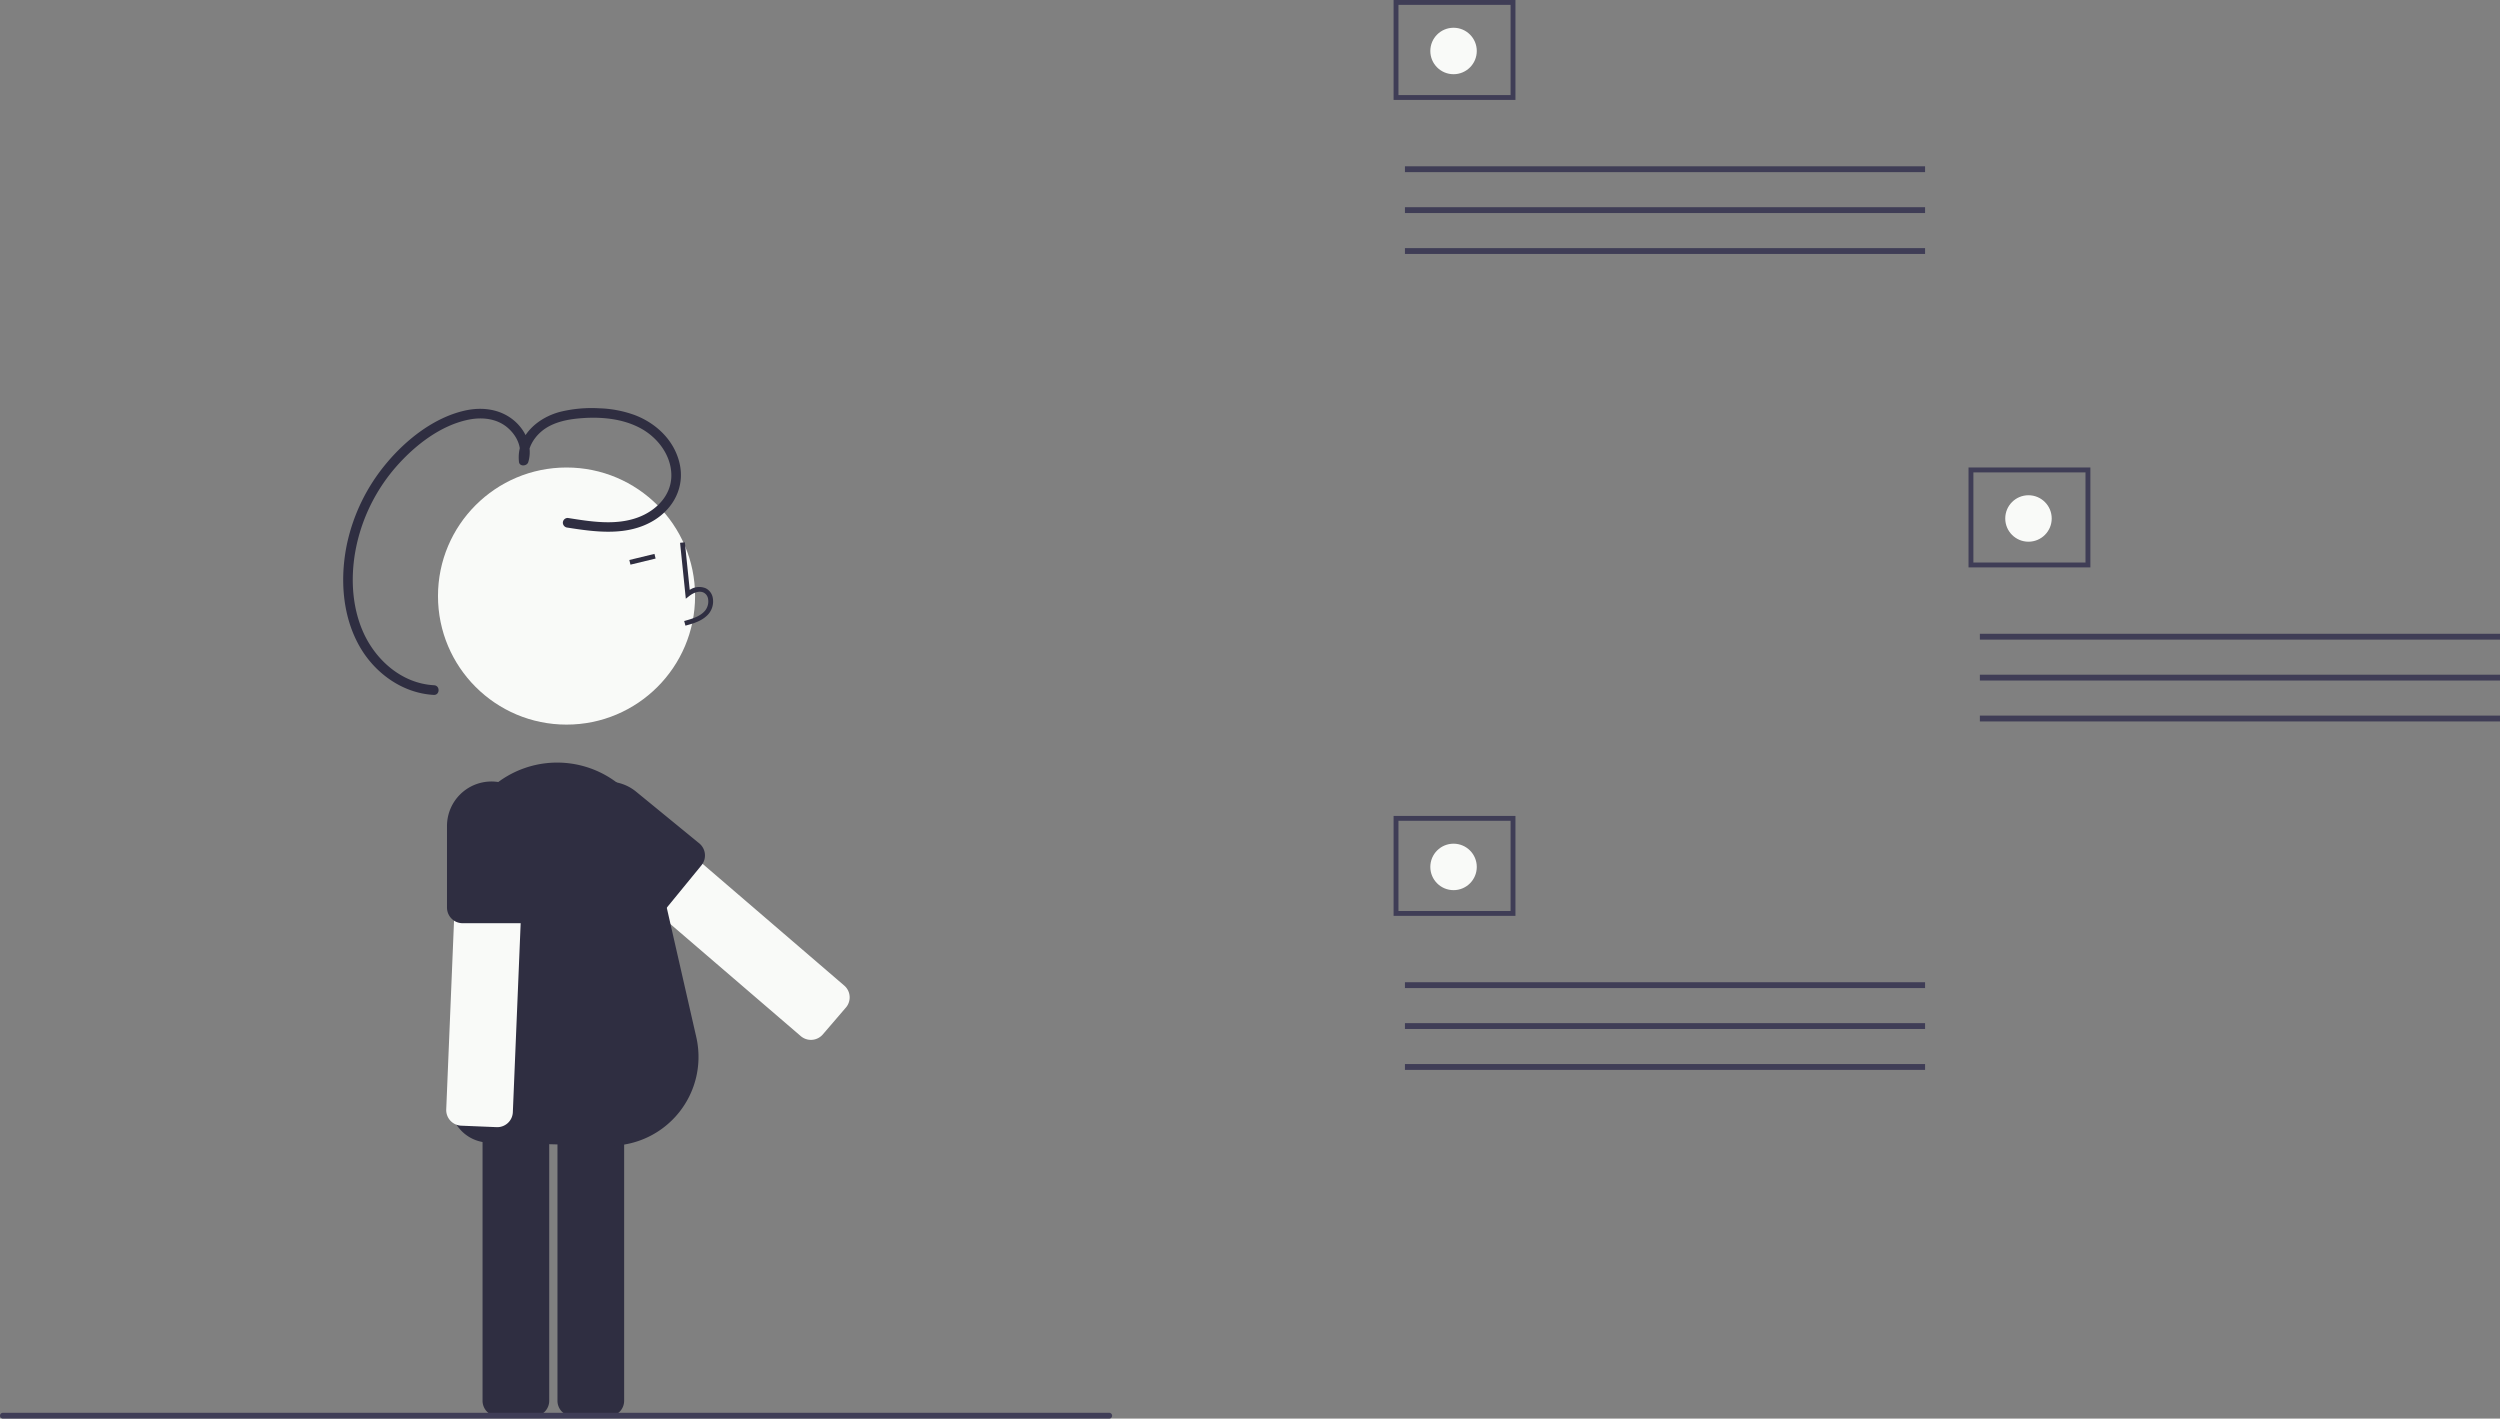 <svg xmlns="http://www.w3.org/2000/svg" data-name="Layer 1" width="860.976" height="488.554" viewBox="0 0 860.976 488.554" xmlns:xlink="http://www.w3.org/1999/xlink"><rect x="0" y="0" width="860.976" height="488.554" fill="#808080" stroke="none"/><rect x="483.849" y="338.269" width="179.127" height="2.013" fill="#3f3d56"/><rect x="483.849" y="352.358" width="179.127" height="2.013" fill="#3f3d56"/><rect x="483.849" y="366.446" width="179.127" height="2.013" fill="#3f3d56"/><path d="M691.419,521.138h-41.969V486.723h41.969Zm-40.29-1.679H689.74v-31.057H651.128Z" transform="translate(-169.512 -205.723)" fill="#3f3d56"/><circle cx="500.588" cy="298.558" r="8" fill="#f9faf8"/><rect x="483.849" y="57.269" width="179.127" height="2.013" fill="#3f3d56"/><rect x="483.849" y="71.358" width="179.127" height="2.013" fill="#3f3d56"/><rect x="483.849" y="85.446" width="179.127" height="2.013" fill="#3f3d56"/><path d="M691.419,240.137h-41.969V205.723h41.969Zm-40.29-1.679H689.74V207.402H651.128Z" transform="translate(-169.512 -205.723)" fill="#3f3d56"/><circle cx="500.588" cy="17.558" r="8" fill="#f9faf8"/><rect x="681.849" y="218.269" width="179.127" height="2.013" fill="#3f3d56"/><rect x="681.849" y="232.358" width="179.127" height="2.013" fill="#3f3d56"/><rect x="681.849" y="246.446" width="179.127" height="2.013" fill="#3f3d56"/><path d="M889.419,401.137h-41.969V366.723h41.969Zm-40.29-1.679H887.74V368.402H849.128Z" transform="translate(-169.512 -205.723)" fill="#3f3d56"/><circle cx="698.588" cy="178.558" r="8" fill="#f9faf8"/><path d="M379.168,477.522a5.336,5.336,0,0,0-3.674,1.863l-6.274,7.304-1.679,1.952a5.386,5.386,0,0,0,.567,7.584l27.827,23.918,49.351,42.405a5.386,5.386,0,0,0,7.317-.282c.095-.094.178-.186.267-.285l4.803-5.588,3.155-3.675a5.352,5.352,0,0,0,.659-.955,5.406,5.406,0,0,0,.625-2.953,5.335,5.335,0,0,0-1.863-3.674l-5.883-5.057-43.522-37.4-27.769-23.872A5.375,5.375,0,0,0,379.168,477.522Z" transform="translate(-169.512 -205.723)" fill="#f9faf8"/><circle cx="195.109" cy="205.276" r="44.272" fill="#f9faf8"/><path d="M353.283,580.996H341.074a5.382,5.382,0,0,0-5.377,5.377V688.129a5.382,5.382,0,0,0,5.377,5.377h12.21a5.382,5.382,0,0,0,5.377-5.377V586.373A5.382,5.382,0,0,0,353.283,580.996Z" transform="translate(-169.512 -205.723)" fill="#2f2e41"/><path d="M379.084,580.996H366.875a5.382,5.382,0,0,0-5.377,5.377V688.129a5.382,5.382,0,0,0,5.377,5.377h12.21a5.377,5.377,0,0,0,5.377-5.377V586.373A5.377,5.377,0,0,0,379.084,580.996Z" transform="translate(-169.512 -205.723)" fill="#2f2e41"/><path d="M378.519,600.298l-40.784-1.068A13.518,13.518,0,0,1,324.573,585.298c.808-26.019,2.733-82.324,2.752-82.872a34.074,34.074,0,0,1,61.041-20.83,33.657,33.657,0,0,1,7.131,20.767L409.308,562.908a30.599,30.599,0,0,1-29.804,37.405C379.177,600.313,378.848,600.307,378.519,600.298Z" transform="translate(-169.512 -205.723)" fill="#2f2e41"/><path d="M405.571,421.192l-.435-1.597c2.971-.81,5.562-1.638,7.192-3.567a5.086,5.086,0,0,0,1.03-4.105,2.907,2.907,0,0,0-1.492-2.102c-1.585-.791-3.614.082-4.985,1.164l-1.182.933-1.977-19.261,1.646-.169,1.682,16.384a5.84,5.84,0,0,1,5.556-.531,4.526,4.526,0,0,1,2.373,3.248,6.728,6.728,0,0,1-1.387,5.507C411.497,419.575,408.212,420.471,405.571,421.192Z" transform="translate(-169.512 -205.723)" fill="#2f2e41"/><rect x="386.315" y="397.507" width="8.91" height="1.654" transform="translate(-252.492 -102.232) rotate(-13.653)" fill="#2f2e41"/><path d="M348.932,483.21a5.336,5.336,0,0,0-3.739-1.729l-9.62-.397-2.573-.108a5.386,5.386,0,0,0-5.6,5.145l-1.522,36.662-2.688,65.011a5.386,5.386,0,0,0,4.757,5.567c.132.017.256.025.389.033l7.362.306,4.839.199a5.351,5.351,0,0,0,1.158-.074,5.406,5.406,0,0,0,2.705-1.34,5.335,5.335,0,0,0,1.729-3.739l.323-7.751L348.825,523.661l1.522-36.588A5.375,5.375,0,0,0,348.932,483.21Z" transform="translate(-169.512 -205.723)" fill="#f9faf8"/><path d="M341.884,475.186a14.964,14.964,0,0,0-3.127-.323,15.322,15.322,0,0,0-15.304,15.304v28.125a5.4,5.4,0,0,0,2.424,4.492,5.3,5.3,0,0,0,2.002.794,5.153,5.153,0,0,0,.951.091H348.684a.761.761,0,0,0,.141-.008,5.373,5.373,0,0,0,5.236-5.369V490.167A15.328,15.328,0,0,0,341.884,475.186Z" transform="translate(-169.512 -205.723)" fill="#2f2e41"/><path d="M410.328,496.165l-21.764-17.81a15.304,15.304,0,0,0-19.39,23.683l21.764,17.81a5.374,5.374,0,0,0,6.8.008,4.456,4.456,0,0,0,.769-.761l12.574-15.361a5.317,5.317,0,0,0,.984-1.828A5.406,5.406,0,0,0,410.328,496.165Z" transform="translate(-169.512 -205.723)" fill="#2f2e41"/><path d="M365.065,384.102c7.892,1.243,16.412,2.669,24.132-.175,6.325-2.33,11.654-7.653,11.52-14.74-.128-6.772-4.717-12.754-10.48-15.911-6.52-3.571-14.461-4.136-21.735-3.421-4.395.432-9.125,1.54-12.559,4.48-2.749,2.354-4.869,5.917-4.475,9.653l-3.211-.084c1.253-4.127-.829-8.255-3.973-10.925-3.78-3.211-8.931-3.679-13.635-2.68-9.567,2.032-18.216,8.801-24.569,15.995a60.92,60.92,0,0,0-13.177,24.718c-2.702,10.277-2.767,21.797,1.388,31.705,4.229,10.084,13.435,18.391,24.708,18.998,2.133.115,2.045,3.443-.102,3.327-10.762-.579-20.279-7.464-25.53-16.676-6.034-10.587-6.812-23.597-4.353-35.338a64.219,64.219,0,0,1,13.695-27.894c6.766-8.077,16.261-15.559,26.702-17.967,5.999-1.383,12.311-.659,17.127,3.383,4.112,3.451,6.515,9.019,4.909,14.31-.441,1.452-3.03,1.64-3.211-.084-.922-8.743,6.215-15.086,14.06-17.191a45.552,45.552,0,0,1,13.614-1.249,38.995,38.995,0,0,1,12.303,2.372c7.443,2.863,13.637,8.819,15.384,16.795,1.743,7.957-2.111,15.331-8.932,19.466-9.001,5.457-19.823,4.018-29.7,2.462a1.722,1.722,0,0,1-1.612-1.715,1.673,1.673,0,0,1,1.715-1.612Z" transform="translate(-169.512 -205.723)" fill="#2f2e41"/><path d="M551.512,694.277h-381a1,1,0,0,1,0-2h381a1,1,0,0,1,0,2Z" transform="translate(-169.512 -205.723)" fill="#3f3d56"/></svg>